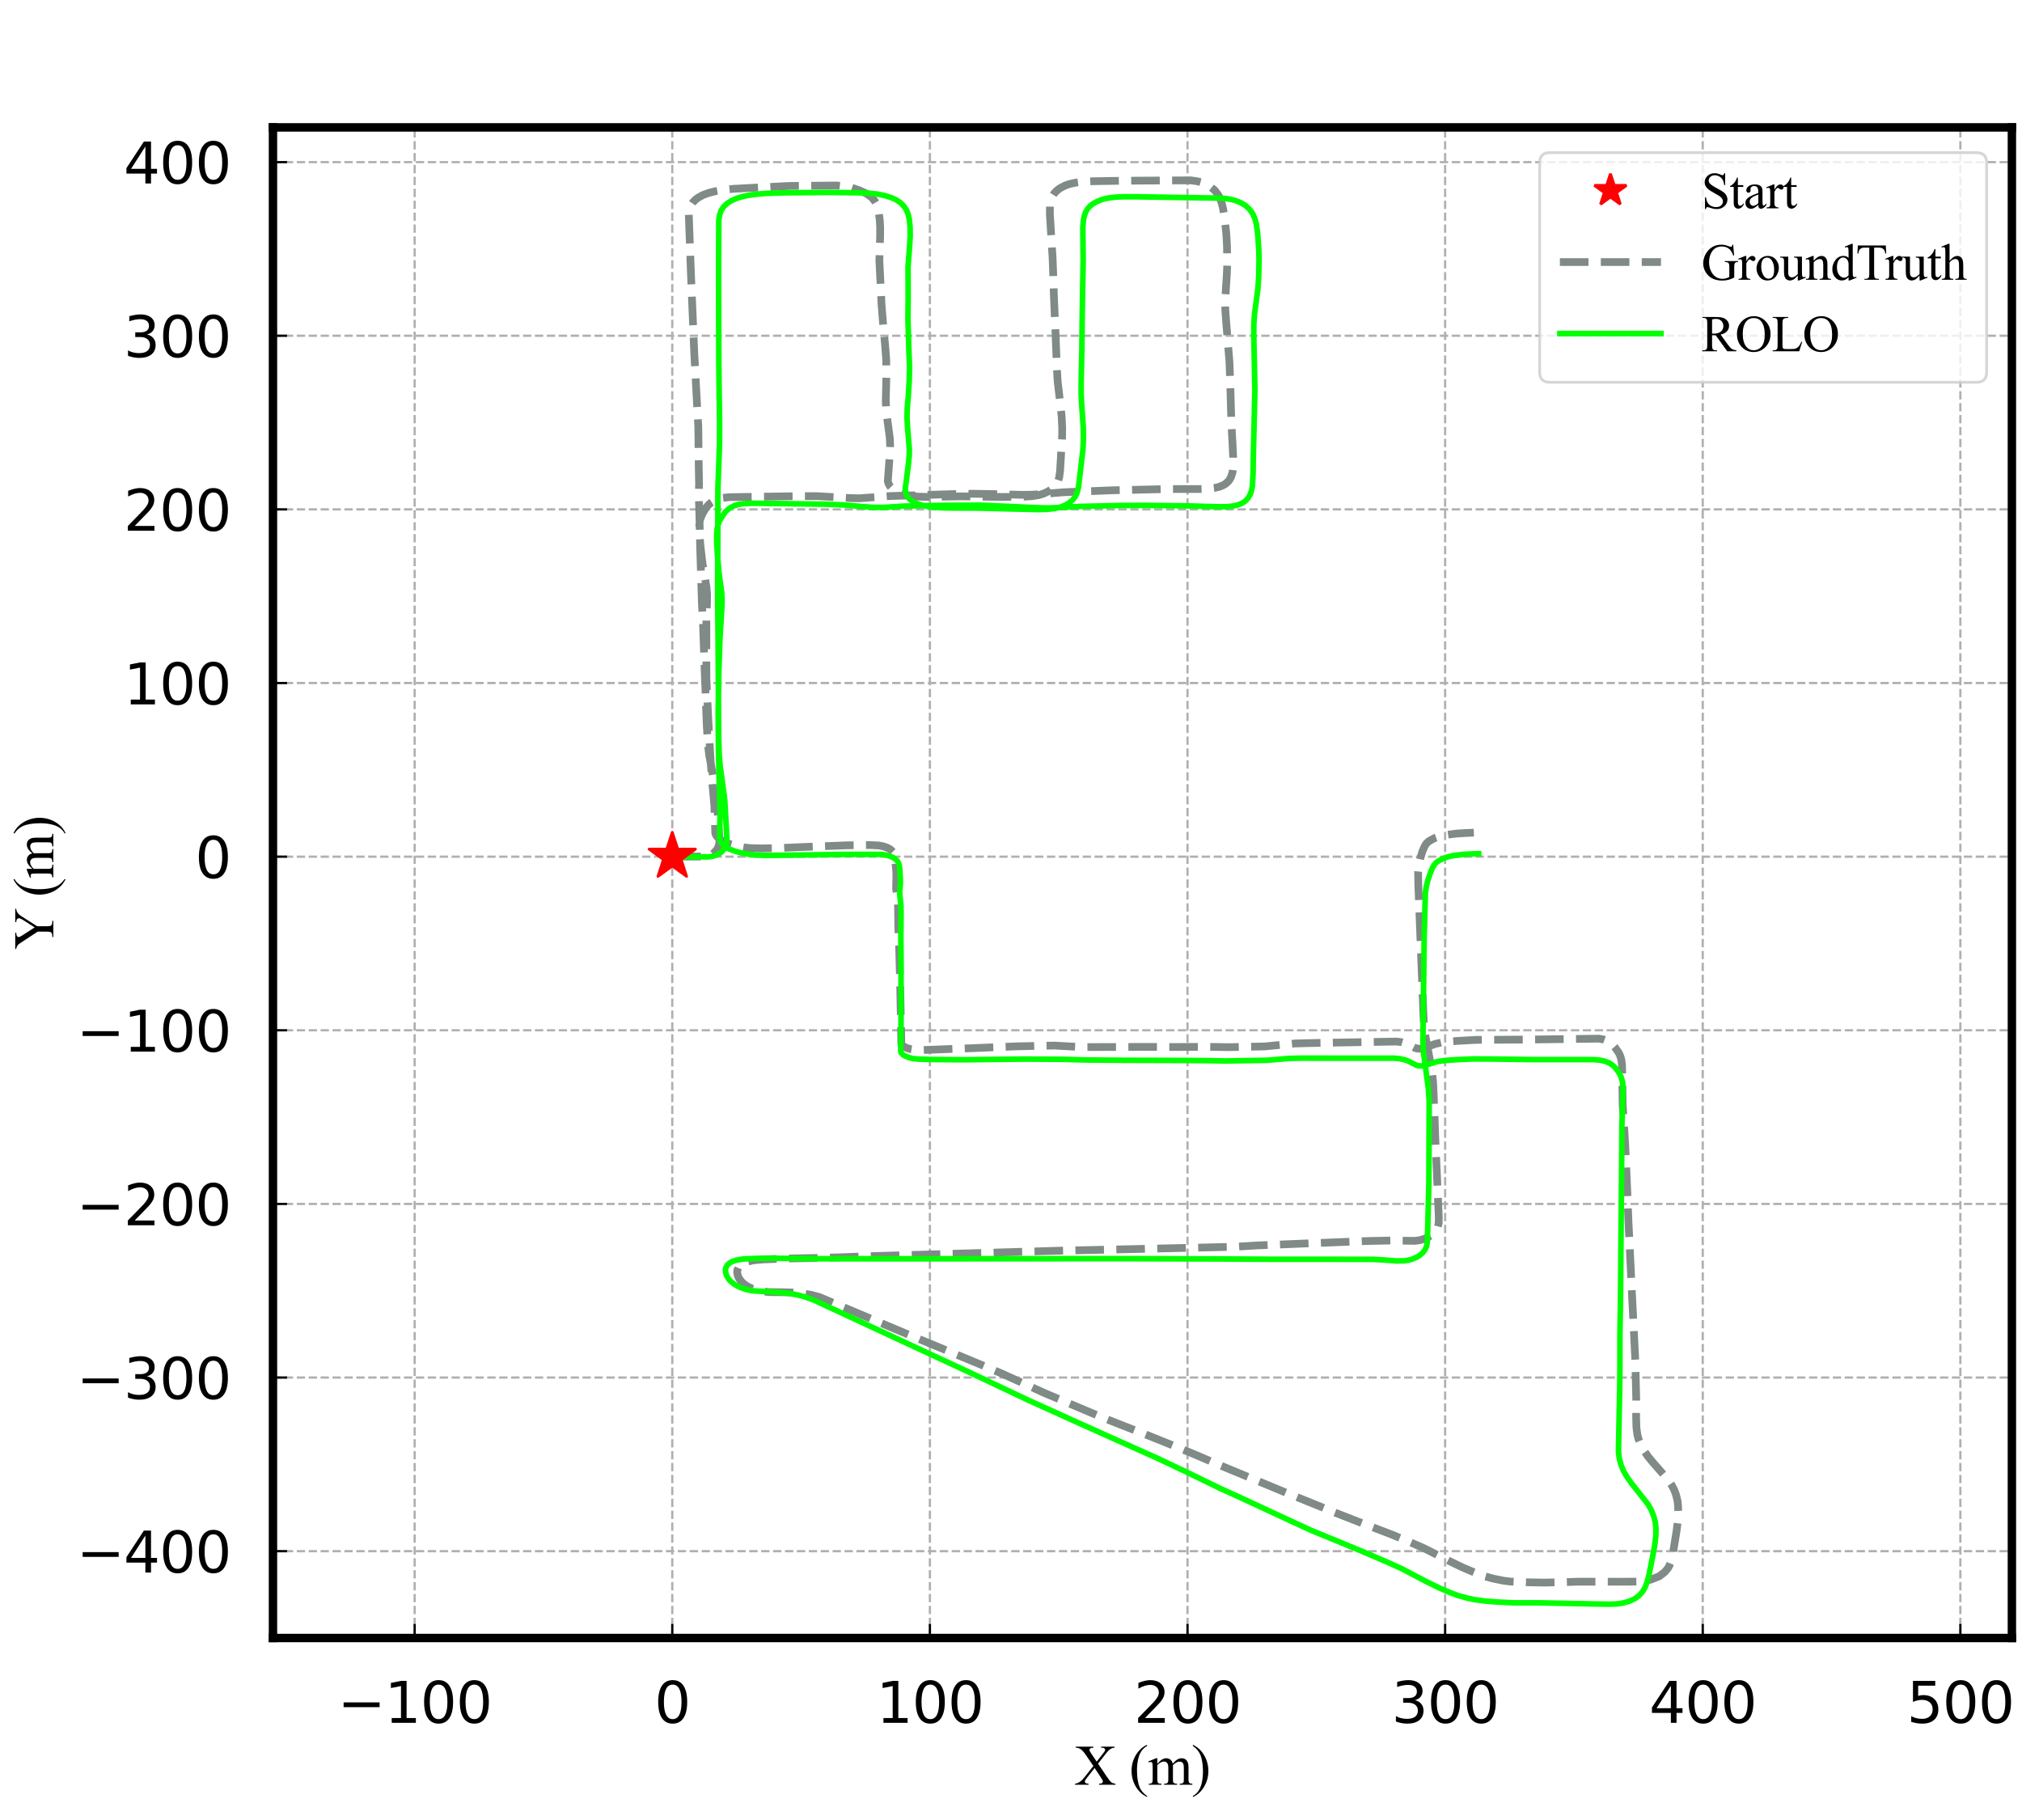 <?xml version="1.0" encoding="utf-8" standalone="no"?>
<!DOCTYPE svg PUBLIC "-//W3C//DTD SVG 1.1//EN"
  "http://www.w3.org/Graphics/SVG/1.1/DTD/svg11.dtd">
<svg xmlns:xlink="http://www.w3.org/1999/xlink" width="720pt" height="648pt" viewBox="0 0 720 648" xmlns="http://www.w3.org/2000/svg" version="1.1">
 <defs>
  <style type="text/css">*{stroke-linejoin: round; stroke-linecap: butt}</style>
 </defs>
 <g id="figure_1">
  <g id="patch_1">
   <path d="M 0 648 
L 720 648 
L 720 0 
L 0 0 
z
" style="fill: #ffffff"/>
  </g>
  <g id="axes_1">
   <g id="patch_2">
    <path d="M 97.2 583.2 
L 716.4 583.2 
L 716.4 45.36 
L 97.2 45.36 
z
" style="fill: #ffffff"/>
   </g>
   <g id="matplotlib.axis_1">
    <g id="xtick_1">
     <g id="line2d_1">
      <path d="M 147.653 583.2 
L 147.653 45.36 
" clip-path="url(#pa6f33938e0)" style="fill: none; stroke-dasharray: 2.96,1.28; stroke-dashoffset: 0; stroke: #b0b0b0; stroke-width: 0.8"/>
     </g>
     <g id="line2d_2">
      <defs>
       <path id="m5843adb8e7" d="M 0 0 
L 0 -5 
" style="stroke: #000000; stroke-width: 0.8"/>
      </defs>
      <g>
       <use xlink:href="#m5843adb8e7" x="147.653" y="583.2" style="stroke: #000000; stroke-width: 0.8"/>
      </g>
     </g>
     <g id="text_1">
      <!-- −100 -->
      <g transform="translate(120.186 613.397) scale(0.2 -0.2)">
       <defs>
        <path id="DejaVuSans-2212" d="M 678 2272 
L 4684 2272 
L 4684 1741 
L 678 1741 
L 678 2272 
z
" transform="scale(0.016)"/>
        <path id="DejaVuSans-31" d="M 794 531 
L 1825 531 
L 1825 4091 
L 703 3866 
L 703 4441 
L 1819 4666 
L 2450 4666 
L 2450 531 
L 3481 531 
L 3481 0 
L 794 0 
L 794 531 
z
" transform="scale(0.016)"/>
        <path id="DejaVuSans-30" d="M 2034 4250 
Q 1547 4250 1301 3770 
Q 1056 3291 1056 2328 
Q 1056 1369 1301 889 
Q 1547 409 2034 409 
Q 2525 409 2770 889 
Q 3016 1369 3016 2328 
Q 3016 3291 2770 3770 
Q 2525 4250 2034 4250 
z
M 2034 4750 
Q 2819 4750 3233 4129 
Q 3647 3509 3647 2328 
Q 3647 1150 3233 529 
Q 2819 -91 2034 -91 
Q 1250 -91 836 529 
Q 422 1150 422 2328 
Q 422 3509 836 4129 
Q 1250 4750 2034 4750 
z
" transform="scale(0.016)"/>
       </defs>
       <use xlink:href="#DejaVuSans-2212"/>
       <use xlink:href="#DejaVuSans-31" x="83.789"/>
       <use xlink:href="#DejaVuSans-30" x="147.412"/>
       <use xlink:href="#DejaVuSans-30" x="211.035"/>
      </g>
     </g>
    </g>
    <g id="xtick_2">
     <g id="line2d_3">
      <path d="M 239.387 583.2 
L 239.387 45.36 
" clip-path="url(#pa6f33938e0)" style="fill: none; stroke-dasharray: 2.96,1.28; stroke-dashoffset: 0; stroke: #b0b0b0; stroke-width: 0.8"/>
     </g>
     <g id="line2d_4">
      <g>
       <use xlink:href="#m5843adb8e7" x="239.387" y="583.2" style="stroke: #000000; stroke-width: 0.8"/>
      </g>
     </g>
     <g id="text_2">
      <!-- 0 -->
      <g transform="translate(233.024 613.397) scale(0.2 -0.2)">
       <use xlink:href="#DejaVuSans-30"/>
      </g>
     </g>
    </g>
    <g id="xtick_3">
     <g id="line2d_5">
      <path d="M 331.12 583.2 
L 331.12 45.36 
" clip-path="url(#pa6f33938e0)" style="fill: none; stroke-dasharray: 2.96,1.28; stroke-dashoffset: 0; stroke: #b0b0b0; stroke-width: 0.8"/>
     </g>
     <g id="line2d_6">
      <g>
       <use xlink:href="#m5843adb8e7" x="331.12" y="583.2" style="stroke: #000000; stroke-width: 0.8"/>
      </g>
     </g>
     <g id="text_3">
      <!-- 100 -->
      <g transform="translate(312.033 613.397) scale(0.2 -0.2)">
       <use xlink:href="#DejaVuSans-31"/>
       <use xlink:href="#DejaVuSans-30" x="63.623"/>
       <use xlink:href="#DejaVuSans-30" x="127.246"/>
      </g>
     </g>
    </g>
    <g id="xtick_4">
     <g id="line2d_7">
      <path d="M 422.853 583.2 
L 422.853 45.36 
" clip-path="url(#pa6f33938e0)" style="fill: none; stroke-dasharray: 2.96,1.28; stroke-dashoffset: 0; stroke: #b0b0b0; stroke-width: 0.8"/>
     </g>
     <g id="line2d_8">
      <g>
       <use xlink:href="#m5843adb8e7" x="422.853" y="583.2" style="stroke: #000000; stroke-width: 0.8"/>
      </g>
     </g>
     <g id="text_4">
      <!-- 200 -->
      <g transform="translate(403.766 613.397) scale(0.2 -0.2)">
       <defs>
        <path id="DejaVuSans-32" d="M 1228 531 
L 3431 531 
L 3431 0 
L 469 0 
L 469 531 
Q 828 903 1448 1529 
Q 2069 2156 2228 2338 
Q 2531 2678 2651 2914 
Q 2772 3150 2772 3378 
Q 2772 3750 2511 3984 
Q 2250 4219 1831 4219 
Q 1534 4219 1204 4116 
Q 875 4013 500 3803 
L 500 4441 
Q 881 4594 1212 4672 
Q 1544 4750 1819 4750 
Q 2544 4750 2975 4387 
Q 3406 4025 3406 3419 
Q 3406 3131 3298 2873 
Q 3191 2616 2906 2266 
Q 2828 2175 2409 1742 
Q 1991 1309 1228 531 
z
" transform="scale(0.016)"/>
       </defs>
       <use xlink:href="#DejaVuSans-32"/>
       <use xlink:href="#DejaVuSans-30" x="63.623"/>
       <use xlink:href="#DejaVuSans-30" x="127.246"/>
      </g>
     </g>
    </g>
    <g id="xtick_5">
     <g id="line2d_9">
      <path d="M 514.587 583.2 
L 514.587 45.36 
" clip-path="url(#pa6f33938e0)" style="fill: none; stroke-dasharray: 2.96,1.28; stroke-dashoffset: 0; stroke: #b0b0b0; stroke-width: 0.8"/>
     </g>
     <g id="line2d_10">
      <g>
       <use xlink:href="#m5843adb8e7" x="514.587" y="583.2" style="stroke: #000000; stroke-width: 0.8"/>
      </g>
     </g>
     <g id="text_5">
      <!-- 300 -->
      <g transform="translate(495.499 613.397) scale(0.2 -0.2)">
       <defs>
        <path id="DejaVuSans-33" d="M 2597 2516 
Q 3050 2419 3304 2112 
Q 3559 1806 3559 1356 
Q 3559 666 3084 287 
Q 2609 -91 1734 -91 
Q 1441 -91 1130 -33 
Q 819 25 488 141 
L 488 750 
Q 750 597 1062 519 
Q 1375 441 1716 441 
Q 2309 441 2620 675 
Q 2931 909 2931 1356 
Q 2931 1769 2642 2001 
Q 2353 2234 1838 2234 
L 1294 2234 
L 1294 2753 
L 1863 2753 
Q 2328 2753 2575 2939 
Q 2822 3125 2822 3475 
Q 2822 3834 2567 4026 
Q 2313 4219 1838 4219 
Q 1578 4219 1281 4162 
Q 984 4106 628 3988 
L 628 4550 
Q 988 4650 1302 4700 
Q 1616 4750 1894 4750 
Q 2613 4750 3031 4423 
Q 3450 4097 3450 3541 
Q 3450 3153 3228 2886 
Q 3006 2619 2597 2516 
z
" transform="scale(0.016)"/>
       </defs>
       <use xlink:href="#DejaVuSans-33"/>
       <use xlink:href="#DejaVuSans-30" x="63.623"/>
       <use xlink:href="#DejaVuSans-30" x="127.246"/>
      </g>
     </g>
    </g>
    <g id="xtick_6">
     <g id="line2d_11">
      <path d="M 606.32 583.2 
L 606.32 45.36 
" clip-path="url(#pa6f33938e0)" style="fill: none; stroke-dasharray: 2.96,1.28; stroke-dashoffset: 0; stroke: #b0b0b0; stroke-width: 0.8"/>
     </g>
     <g id="line2d_12">
      <g>
       <use xlink:href="#m5843adb8e7" x="606.32" y="583.2" style="stroke: #000000; stroke-width: 0.8"/>
      </g>
     </g>
     <g id="text_6">
      <!-- 400 -->
      <g transform="translate(587.232 613.397) scale(0.2 -0.2)">
       <defs>
        <path id="DejaVuSans-34" d="M 2419 4116 
L 825 1625 
L 2419 1625 
L 2419 4116 
z
M 2253 4666 
L 3047 4666 
L 3047 1625 
L 3713 1625 
L 3713 1100 
L 3047 1100 
L 3047 0 
L 2419 0 
L 2419 1100 
L 313 1100 
L 313 1709 
L 2253 4666 
z
" transform="scale(0.016)"/>
       </defs>
       <use xlink:href="#DejaVuSans-34"/>
       <use xlink:href="#DejaVuSans-30" x="63.623"/>
       <use xlink:href="#DejaVuSans-30" x="127.246"/>
      </g>
     </g>
    </g>
    <g id="xtick_7">
     <g id="line2d_13">
      <path d="M 698.053 583.2 
L 698.053 45.36 
" clip-path="url(#pa6f33938e0)" style="fill: none; stroke-dasharray: 2.96,1.28; stroke-dashoffset: 0; stroke: #b0b0b0; stroke-width: 0.8"/>
     </g>
     <g id="line2d_14">
      <g>
       <use xlink:href="#m5843adb8e7" x="698.053" y="583.2" style="stroke: #000000; stroke-width: 0.8"/>
      </g>
     </g>
     <g id="text_7">
      <!-- 500 -->
      <g transform="translate(678.966 613.397) scale(0.2 -0.2)">
       <defs>
        <path id="DejaVuSans-35" d="M 691 4666 
L 3169 4666 
L 3169 4134 
L 1269 4134 
L 1269 2991 
Q 1406 3038 1543 3061 
Q 1681 3084 1819 3084 
Q 2600 3084 3056 2656 
Q 3513 2228 3513 1497 
Q 3513 744 3044 326 
Q 2575 -91 1722 -91 
Q 1428 -91 1123 -41 
Q 819 9 494 109 
L 494 744 
Q 775 591 1075 516 
Q 1375 441 1709 441 
Q 2250 441 2565 725 
Q 2881 1009 2881 1497 
Q 2881 1984 2565 2268 
Q 2250 2553 1709 2553 
Q 1456 2553 1204 2497 
Q 953 2441 691 2322 
L 691 4666 
z
" transform="scale(0.016)"/>
       </defs>
       <use xlink:href="#DejaVuSans-35"/>
       <use xlink:href="#DejaVuSans-30" x="63.623"/>
       <use xlink:href="#DejaVuSans-30" x="127.246"/>
      </g>
     </g>
    </g>
    <g id="text_8">
     <!-- X (m) -->
     <g transform="translate(382.641 635.444) scale(0.2 -0.2)">
      <defs>
       <path id="TimesNewRomanPSMT-58" d="M 2613 2347 
L 3522 991 
Q 3900 428 4083 279 
Q 4266 131 4547 116 
L 4547 0 
L 2728 0 
L 2728 116 
Q 2909 119 2997 153 
Q 3063 181 3105 239 
Q 3147 297 3147 356 
Q 3147 428 3119 500 
Q 3097 553 2947 775 
L 2228 1863 
L 1341 725 
Q 1200 544 1172 483 
Q 1144 422 1144 356 
Q 1144 256 1228 190 
Q 1313 125 1550 116 
L 1550 0 
L 47 0 
L 47 116 
Q 206 131 322 181 
Q 516 263 691 400 
Q 866 538 1091 822 
L 2091 2084 
L 1256 3306 
Q 916 3803 678 3958 
Q 441 4113 131 4122 
L 131 4238 
L 2091 4238 
L 2091 4122 
Q 1841 4113 1748 4041 
Q 1656 3969 1656 3881 
Q 1656 3766 1806 3544 
L 2456 2572 
L 3209 3525 
Q 3341 3694 3370 3756 
Q 3400 3819 3400 3884 
Q 3400 3950 3363 4000 
Q 3316 4066 3244 4092 
Q 3172 4119 2947 4122 
L 2947 4238 
L 4450 4238 
L 4450 4122 
Q 4272 4113 4159 4066 
Q 3991 3994 3850 3872 
Q 3709 3750 3453 3422 
L 2613 2347 
z
" transform="scale(0.016)"/>
       <path id="TimesNewRomanPSMT-20" transform="scale(0.016)"/>
       <path id="TimesNewRomanPSMT-28" d="M 1988 -1253 
L 1988 -1369 
Q 1516 -1131 1200 -813 
Q 750 -359 506 256 
Q 263 872 263 1534 
Q 263 2503 741 3301 
Q 1219 4100 1988 4444 
L 1988 4313 
Q 1603 4100 1356 3731 
Q 1109 3363 987 2797 
Q 866 2231 866 1616 
Q 866 947 969 400 
Q 1050 -31 1165 -292 
Q 1281 -553 1476 -793 
Q 1672 -1034 1988 -1253 
z
" transform="scale(0.016)"/>
       <path id="TimesNewRomanPSMT-6d" d="M 1050 2338 
Q 1363 2650 1419 2697 
Q 1559 2816 1721 2881 
Q 1884 2947 2044 2947 
Q 2313 2947 2506 2790 
Q 2700 2634 2766 2338 
Q 3088 2713 3309 2830 
Q 3531 2947 3766 2947 
Q 3994 2947 4170 2830 
Q 4347 2713 4450 2447 
Q 4519 2266 4519 1878 
L 4519 647 
Q 4519 378 4559 278 
Q 4591 209 4675 161 
Q 4759 113 4950 113 
L 4950 0 
L 3538 0 
L 3538 113 
L 3597 113 
Q 3781 113 3884 184 
Q 3956 234 3988 344 
Q 4000 397 4000 647 
L 4000 1878 
Q 4000 2228 3916 2372 
Q 3794 2572 3525 2572 
Q 3359 2572 3192 2489 
Q 3025 2406 2788 2181 
L 2781 2147 
L 2788 2013 
L 2788 647 
Q 2788 353 2820 281 
Q 2853 209 2943 161 
Q 3034 113 3253 113 
L 3253 0 
L 1806 0 
L 1806 113 
Q 2044 113 2133 169 
Q 2222 225 2256 338 
Q 2272 391 2272 647 
L 2272 1878 
Q 2272 2228 2169 2381 
Q 2031 2581 1784 2581 
Q 1616 2581 1450 2491 
Q 1191 2353 1050 2181 
L 1050 647 
Q 1050 366 1089 281 
Q 1128 197 1204 155 
Q 1281 113 1516 113 
L 1516 0 
L 100 0 
L 100 113 
Q 297 113 375 155 
Q 453 197 493 289 
Q 534 381 534 647 
L 534 1741 
Q 534 2213 506 2350 
Q 484 2453 437 2492 
Q 391 2531 309 2531 
Q 222 2531 100 2484 
L 53 2597 
L 916 2947 
L 1050 2947 
L 1050 2338 
z
" transform="scale(0.016)"/>
       <path id="TimesNewRomanPSMT-29" d="M 144 4313 
L 144 4444 
Q 619 4209 934 3891 
Q 1381 3434 1625 2820 
Q 1869 2206 1869 1541 
Q 1869 572 1392 -226 
Q 916 -1025 144 -1369 
L 144 -1253 
Q 528 -1038 776 -670 
Q 1025 -303 1145 264 
Q 1266 831 1266 1447 
Q 1266 2113 1163 2663 
Q 1084 3094 967 3353 
Q 850 3613 656 3853 
Q 463 4094 144 4313 
z
" transform="scale(0.016)"/>
      </defs>
      <use xlink:href="#TimesNewRomanPSMT-58"/>
      <use xlink:href="#TimesNewRomanPSMT-20" x="72.217"/>
      <use xlink:href="#TimesNewRomanPSMT-28" x="97.217"/>
      <use xlink:href="#TimesNewRomanPSMT-6d" x="130.518"/>
      <use xlink:href="#TimesNewRomanPSMT-29" x="208.301"/>
     </g>
    </g>
   </g>
   <g id="matplotlib.axis_2">
    <g id="ytick_1">
     <g id="line2d_15">
      <path d="M 97.2 552.29 
L 716.4 552.29 
" clip-path="url(#pa6f33938e0)" style="fill: none; stroke-dasharray: 2.96,1.28; stroke-dashoffset: 0; stroke: #b0b0b0; stroke-width: 0.8"/>
     </g>
     <g id="line2d_16">
      <defs>
       <path id="mc5aa2067c1" d="M 0 0 
L 5 0 
" style="stroke: #000000; stroke-width: 0.8"/>
      </defs>
      <g>
       <use xlink:href="#mc5aa2067c1" x="97.2" y="552.29" style="stroke: #000000; stroke-width: 0.8"/>
      </g>
     </g>
     <g id="text_9">
      <!-- −400 -->
      <g transform="translate(27.266 559.888) scale(0.2 -0.2)">
       <use xlink:href="#DejaVuSans-2212"/>
       <use xlink:href="#DejaVuSans-34" x="83.789"/>
       <use xlink:href="#DejaVuSans-30" x="147.412"/>
       <use xlink:href="#DejaVuSans-30" x="211.035"/>
      </g>
     </g>
    </g>
    <g id="ytick_2">
     <g id="line2d_17">
      <path d="M 97.2 490.469 
L 716.4 490.469 
" clip-path="url(#pa6f33938e0)" style="fill: none; stroke-dasharray: 2.96,1.28; stroke-dashoffset: 0; stroke: #b0b0b0; stroke-width: 0.8"/>
     </g>
     <g id="line2d_18">
      <g>
       <use xlink:href="#mc5aa2067c1" x="97.2" y="490.469" style="stroke: #000000; stroke-width: 0.8"/>
      </g>
     </g>
     <g id="text_10">
      <!-- −300 -->
      <g transform="translate(27.266 498.067) scale(0.2 -0.2)">
       <use xlink:href="#DejaVuSans-2212"/>
       <use xlink:href="#DejaVuSans-33" x="83.789"/>
       <use xlink:href="#DejaVuSans-30" x="147.412"/>
       <use xlink:href="#DejaVuSans-30" x="211.035"/>
      </g>
     </g>
    </g>
    <g id="ytick_3">
     <g id="line2d_19">
      <path d="M 97.2 428.648 
L 716.4 428.648 
" clip-path="url(#pa6f33938e0)" style="fill: none; stroke-dasharray: 2.96,1.28; stroke-dashoffset: 0; stroke: #b0b0b0; stroke-width: 0.8"/>
     </g>
     <g id="line2d_20">
      <g>
       <use xlink:href="#mc5aa2067c1" x="97.2" y="428.648" style="stroke: #000000; stroke-width: 0.8"/>
      </g>
     </g>
     <g id="text_11">
      <!-- −200 -->
      <g transform="translate(27.266 436.247) scale(0.2 -0.2)">
       <use xlink:href="#DejaVuSans-2212"/>
       <use xlink:href="#DejaVuSans-32" x="83.789"/>
       <use xlink:href="#DejaVuSans-30" x="147.412"/>
       <use xlink:href="#DejaVuSans-30" x="211.035"/>
      </g>
     </g>
    </g>
    <g id="ytick_4">
     <g id="line2d_21">
      <path d="M 97.2 366.828 
L 716.4 366.828 
" clip-path="url(#pa6f33938e0)" style="fill: none; stroke-dasharray: 2.96,1.28; stroke-dashoffset: 0; stroke: #b0b0b0; stroke-width: 0.8"/>
     </g>
     <g id="line2d_22">
      <g>
       <use xlink:href="#mc5aa2067c1" x="97.2" y="366.828" style="stroke: #000000; stroke-width: 0.8"/>
      </g>
     </g>
     <g id="text_12">
      <!-- −100 -->
      <g transform="translate(27.266 374.426) scale(0.2 -0.2)">
       <use xlink:href="#DejaVuSans-2212"/>
       <use xlink:href="#DejaVuSans-31" x="83.789"/>
       <use xlink:href="#DejaVuSans-30" x="147.412"/>
       <use xlink:href="#DejaVuSans-30" x="211.035"/>
      </g>
     </g>
    </g>
    <g id="ytick_5">
     <g id="line2d_23">
      <path d="M 97.2 305.007 
L 716.4 305.007 
" clip-path="url(#pa6f33938e0)" style="fill: none; stroke-dasharray: 2.96,1.28; stroke-dashoffset: 0; stroke: #b0b0b0; stroke-width: 0.8"/>
     </g>
     <g id="line2d_24">
      <g>
       <use xlink:href="#mc5aa2067c1" x="97.2" y="305.007" style="stroke: #000000; stroke-width: 0.8"/>
      </g>
     </g>
     <g id="text_13">
      <!-- 0 -->
      <g transform="translate(69.475 312.605) scale(0.2 -0.2)">
       <use xlink:href="#DejaVuSans-30"/>
      </g>
     </g>
    </g>
    <g id="ytick_6">
     <g id="line2d_25">
      <path d="M 97.2 243.186 
L 716.4 243.186 
" clip-path="url(#pa6f33938e0)" style="fill: none; stroke-dasharray: 2.96,1.28; stroke-dashoffset: 0; stroke: #b0b0b0; stroke-width: 0.8"/>
     </g>
     <g id="line2d_26">
      <g>
       <use xlink:href="#mc5aa2067c1" x="97.2" y="243.186" style="stroke: #000000; stroke-width: 0.8"/>
      </g>
     </g>
     <g id="text_14">
      <!-- 100 -->
      <g transform="translate(44.025 250.785) scale(0.2 -0.2)">
       <use xlink:href="#DejaVuSans-31"/>
       <use xlink:href="#DejaVuSans-30" x="63.623"/>
       <use xlink:href="#DejaVuSans-30" x="127.246"/>
      </g>
     </g>
    </g>
    <g id="ytick_7">
     <g id="line2d_27">
      <path d="M 97.2 181.366 
L 716.4 181.366 
" clip-path="url(#pa6f33938e0)" style="fill: none; stroke-dasharray: 2.96,1.28; stroke-dashoffset: 0; stroke: #b0b0b0; stroke-width: 0.8"/>
     </g>
     <g id="line2d_28">
      <g>
       <use xlink:href="#mc5aa2067c1" x="97.2" y="181.366" style="stroke: #000000; stroke-width: 0.8"/>
      </g>
     </g>
     <g id="text_15">
      <!-- 200 -->
      <g transform="translate(44.025 188.964) scale(0.2 -0.2)">
       <use xlink:href="#DejaVuSans-32"/>
       <use xlink:href="#DejaVuSans-30" x="63.623"/>
       <use xlink:href="#DejaVuSans-30" x="127.246"/>
      </g>
     </g>
    </g>
    <g id="ytick_8">
     <g id="line2d_29">
      <path d="M 97.2 119.545 
L 716.4 119.545 
" clip-path="url(#pa6f33938e0)" style="fill: none; stroke-dasharray: 2.96,1.28; stroke-dashoffset: 0; stroke: #b0b0b0; stroke-width: 0.8"/>
     </g>
     <g id="line2d_30">
      <g>
       <use xlink:href="#mc5aa2067c1" x="97.2" y="119.545" style="stroke: #000000; stroke-width: 0.8"/>
      </g>
     </g>
     <g id="text_16">
      <!-- 300 -->
      <g transform="translate(44.025 127.143) scale(0.2 -0.2)">
       <use xlink:href="#DejaVuSans-33"/>
       <use xlink:href="#DejaVuSans-30" x="63.623"/>
       <use xlink:href="#DejaVuSans-30" x="127.246"/>
      </g>
     </g>
    </g>
    <g id="ytick_9">
     <g id="line2d_31">
      <path d="M 97.2 57.724 
L 716.4 57.724 
" clip-path="url(#pa6f33938e0)" style="fill: none; stroke-dasharray: 2.96,1.28; stroke-dashoffset: 0; stroke: #b0b0b0; stroke-width: 0.8"/>
     </g>
     <g id="line2d_32">
      <g>
       <use xlink:href="#mc5aa2067c1" x="97.2" y="57.724" style="stroke: #000000; stroke-width: 0.8"/>
      </g>
     </g>
     <g id="text_17">
      <!-- 400 -->
      <g transform="translate(44.025 65.323) scale(0.2 -0.2)">
       <use xlink:href="#DejaVuSans-34"/>
       <use xlink:href="#DejaVuSans-30" x="63.623"/>
       <use xlink:href="#DejaVuSans-30" x="127.246"/>
      </g>
     </g>
    </g>
    <g id="text_18">
     <!-- Y (m) -->
     <g transform="translate(18.988 338.064) rotate(-90) scale(0.2 -0.2)">
      <defs>
       <path id="TimesNewRomanPSMT-59" d="M 3050 4238 
L 4528 4238 
L 4528 4122 
L 4447 4122 
Q 4366 4122 4209 4050 
Q 4053 3978 3925 3843 
Q 3797 3709 3609 3406 
L 2588 1797 
L 2588 734 
Q 2588 344 2675 247 
Q 2794 116 3050 116 
L 3188 116 
L 3188 0 
L 1388 0 
L 1388 116 
L 1538 116 
Q 1806 116 1919 278 
Q 1988 378 1988 734 
L 1988 1738 
L 825 3513 
Q 619 3825 545 3903 
Q 472 3981 241 4091 
Q 178 4122 59 4122 
L 59 4238 
L 1872 4238 
L 1872 4122 
L 1778 4122 
Q 1631 4122 1507 4053 
Q 1384 3984 1384 3847 
Q 1384 3734 1575 3441 
L 2459 2075 
L 3291 3381 
Q 3478 3675 3478 3819 
Q 3478 3906 3433 3975 
Q 3388 4044 3303 4083 
Q 3219 4122 3050 4122 
L 3050 4238 
z
" transform="scale(0.016)"/>
      </defs>
      <use xlink:href="#TimesNewRomanPSMT-59"/>
      <use xlink:href="#TimesNewRomanPSMT-20" x="68.467"/>
      <use xlink:href="#TimesNewRomanPSMT-28" x="93.467"/>
      <use xlink:href="#TimesNewRomanPSMT-6d" x="126.768"/>
      <use xlink:href="#TimesNewRomanPSMT-29" x="204.551"/>
     </g>
    </g>
   </g>
   <g id="line2d_33">
    <defs>
     <path id="m5e36e0c187" d="M 0 -3 
L -0.674 -0.927 
L -2.853 -0.927 
L -1.09 0.354 
L -1.763 2.427 
L -0 1.146 
L 1.763 2.427 
L 1.09 0.354 
L 2.853 -0.927 
L 0.674 -0.927 
z
" style="stroke: #ff0000; stroke-linejoin: bevel"/>
    </defs>
    <g clip-path="url(#pa6f33938e0)">
     <use xlink:href="#m5e36e0c187" x="239.387" y="305.007" style="fill: #ff0000; stroke: #ff0000; stroke-linejoin: bevel"/>
    </g>
   </g>
   <g id="line2d_34">
    <path d="M 239.387 305.007 
L 251.92 304.943 
L 253.072 304.51 
L 253.915 304 
L 255.25 302.549 
L 255.715 301.686 
L 255.944 301.023 
L 256.161 299.905 
L 256.2 298.653 
L 255.28 286.057 
L 254.808 281.949 
L 253.709 275.118 
L 252.532 268.902 
L 252.121 265.378 
L 251.647 257.998 
L 251.197 245.492 
L 250.965 239.731 
L 250.34 222.267 
L 249.958 215.252 
L 249.336 195.606 
L 249.015 182.345 
L 248.819 176.565 
L 248.924 172.153 
L 248.825 167.013 
L 248.763 162.221 
L 248.656 151.956 
L 248.302 145.797 
L 247.189 125.116 
L 246.03 97.376 
L 245.243 75.787 
L 245.595 74.106 
L 246.074 73.006 
L 246.748 72.008 
L 247.627 71.118 
L 248.648 70.344 
L 250.346 69.42 
L 252.342 68.691 
L 254.662 68.097 
L 257.311 67.649 
L 261.039 67.242 
L 266.96 66.921 
L 281.139 66.202 
L 297.988 66.041 
L 300.789 66.308 
L 303.32 66.843 
L 306.098 67.811 
L 308.477 68.903 
L 310.356 70.228 
L 311.418 71.49 
L 312.035 72.576 
L 312.498 73.743 
L 312.883 75.451 
L 313.252 78.239 
L 313.408 80.742 
L 313.405 83.939 
L 313.126 92.772 
L 313.374 97.659 
L 313.726 104.619 
L 313.898 108.32 
L 314.514 116.114 
L 315.181 122.954 
L 315.567 128.041 
L 315.624 133.887 
L 315.499 138.909 
L 315.411 142.698 
L 315.556 145.952 
L 315.95 149.247 
L 316.839 155.957 
L 316.964 158.704 
L 316.859 161.396 
L 316.134 171.35 
L 316.459 172.353 
L 316.858 173.054 
L 317.823 174.059 
L 318.506 174.6 
L 319.721 175.266 
L 321.75 175.996 
L 324.389 176.559 
L 326.88 176.826 
L 330.468 176.927 
L 335.312 176.841 
L 342.301 176.725 
L 350.135 176.847 
L 356.885 176.944 
L 364.144 176.861 
L 367.428 176.67 
L 369.791 176.297 
L 371.5 175.782 
L 373.056 175.076 
L 374.122 174.414 
L 375.375 173.337 
L 376.163 172.364 
L 376.759 171.242 
L 377.155 170.013 
L 377.468 167.769 
L 378.201 155.578 
L 378.232 152.267 
L 378.037 148.259 
L 377.616 144.295 
L 376.614 135.868 
L 376.346 131.274 
L 375.821 117.654 
L 375.298 106.022 
L 374.997 96.637 
L 374.818 91.938 
L 373.841 76.324 
L 373.863 73.53 
L 374.085 71.939 
L 374.468 70.565 
L 374.86 69.668 
L 375.373 68.862 
L 376.306 67.886 
L 377.4 67.037 
L 379.28 66.056 
L 380.733 65.541 
L 382.983 65.041 
L 385.601 64.716 
L 389.251 64.523 
L 400.439 64.342 
L 423.995 64.21 
L 426.362 64.546 
L 428.029 64.996 
L 430.462 66.103 
L 432.43 67.65 
L 433.617 69.159 
L 434.331 70.418 
L 435.015 72.268 
L 435.52 74.294 
L 436.049 77.631 
L 436.65 83.076 
L 436.91 87.543 
L 437.009 93.948 
L 436.85 97.77 
L 436.241 107.182 
L 436.307 110.324 
L 436.633 114.742 
L 437.793 128.951 
L 438.023 135.07 
L 438.476 150.688 
L 438.837 157.173 
L 439.104 162.645 
L 439.095 166.555 
L 438.905 168.063 
L 438.429 169.61 
L 437.933 170.624 
L 437.422 171.335 
L 436.414 172.242 
L 435.756 172.663 
L 434.313 173.281 
L 432.424 173.744 
L 430.042 174.035 
L 427.183 174.116 
L 416.025 174.119 
L 395.698 174.574 
L 378.661 175.273 
L 373.545 175.694 
L 367.511 176.139 
L 363.916 176.179 
L 353.859 175.921 
L 346.495 175.796 
L 340.118 175.903 
L 317.036 176.611 
L 305.927 177.416 
L 302.469 177.326 
L 290.858 176.646 
L 283.115 176.676 
L 259.599 177.014 
L 257.481 177.266 
L 255.763 177.681 
L 254.327 178.263 
L 253.045 179.079 
L 252.174 179.854 
L 251.179 181.095 
L 250.255 182.724 
L 249.553 184.239 
L 249.191 185.414 
L 249.018 186.877 
L 249.058 189.724 
L 249.381 194.08 
L 250.136 200.537 
L 250.839 204.607 
L 251.556 209.006 
L 251.786 211.597 
L 251.76 214.231 
L 251.531 220.319 
L 251.53 241.42 
L 252.175 255.523 
L 253.07 271.456 
L 253.612 278.422 
L 254.065 283.445 
L 254.373 286.821 
L 254.699 296.713 
L 254.998 297.417 
L 255.601 298.177 
L 256.513 298.962 
L 257.945 299.752 
L 259.918 300.554 
L 261.981 301.168 
L 265.199 301.766 
L 267.504 301.981 
L 270.877 302.069 
L 276.538 301.97 
L 288.325 301.482 
L 301.502 300.972 
L 309.734 300.876 
L 312.975 301.027 
L 314.604 301.355 
L 316.185 301.939 
L 317.101 302.485 
L 317.989 303.379 
L 318.3 303.933 
L 318.655 305.318 
L 319.157 310.392 
L 319.163 312.596 
L 319.083 316.309 
L 319.738 321.02 
L 319.804 324.987 
L 319.88 330.687 
L 320.178 337.459 
L 320.52 350.085 
L 320.745 361.355 
L 320.913 369.559 
L 320.933 371.626 
L 321.178 372.087 
L 321.817 372.627 
L 322.926 373.151 
L 324.47 373.595 
L 325.9 373.805 
L 327.675 373.86 
L 330.466 373.799 
L 336.003 373.576 
L 346.935 373.167 
L 361.765 372.55 
L 375.32 372.264 
L 385.465 372.815 
L 389.858 372.793 
L 407.295 372.737 
L 417.744 372.781 
L 429.732 372.714 
L 437.428 372.838 
L 450.325 372.576 
L 461.244 371.512 
L 469.657 371.314 
L 497.261 370.84 
L 499.089 371.056 
L 500.517 371.459 
L 501.697 372.015 
L 503.95 373.15 
L 504.88 373.372 
L 505.906 373.368 
L 508.303 372.698 
L 511.118 371.661 
L 513.245 371.195 
L 515.386 370.901 
L 519.266 370.59 
L 525.525 370.235 
L 533.677 370.192 
L 545.158 370.114 
L 569.409 369.805 
L 570.948 370.107 
L 572.279 370.595 
L 573.152 371.106 
L 574.199 371.901 
L 575.005 372.81 
L 576.445 374.895 
L 576.953 376.008 
L 577.321 377.248 
L 577.574 379.084 
L 577.646 381.628 
L 577.795 393.298 
L 578.303 400.93 
L 578.699 407.339 
L 579.455 424.229 
L 579.875 435.09 
L 581.177 461.964 
L 582.055 479.258 
L 582.312 484.695 
L 582.632 498.05 
L 582.593 504.509 
L 582.701 508.249 
L 583.019 510.687 
L 583.465 512.458 
L 584.407 514.751 
L 585.334 516.422 
L 586.834 518.578 
L 588.564 520.679 
L 593.927 526.807 
L 595.32 528.881 
L 596.156 530.487 
L 596.791 532.133 
L 597.334 534.362 
L 597.523 536.099 
L 597.614 538.457 
L 597.507 540.869 
L 597.065 544.642 
L 595.627 553.617 
L 595.067 555.911 
L 594.449 557.392 
L 593.971 558.294 
L 592.742 559.753 
L 590.832 561.219 
L 587.89 562.395 
L 586.795 562.663 
L 585.095 562.958 
L 582.721 563.121 
L 577.276 563.17 
L 562.17 563.153 
L 555.044 563.361 
L 549.912 563.475 
L 544.067 563.366 
L 537.832 563.098 
L 535.498 562.82 
L 531.693 562.051 
L 528.792 561.255 
L 525.328 559.996 
L 520.754 558.059 
L 516.451 555.984 
L 507.129 551.277 
L 501.369 548.759 
L 495.571 546.363 
L 486.194 542.787 
L 475.054 538.431 
L 471.309 536.875 
L 458.816 531.82 
L 434.452 521.724 
L 426.056 518.114 
L 418.353 514.93 
L 409.74 511.45 
L 399.497 507.431 
L 392.333 504.605 
L 371.425 495.762 
L 364.482 492.565 
L 356.343 488.885 
L 349.455 485.956 
L 323.046 475 
L 291.714 461.783 
L 288.694 460.991 
L 285.601 460.459 
L 282.516 460.196 
L 278.09 460.081 
L 274.083 460.065 
L 271.563 459.789 
L 269.799 459.441 
L 267.646 458.744 
L 266.261 458.072 
L 265.06 457.287 
L 264.036 456.348 
L 263.28 455.36 
L 262.79 454.377 
L 262.493 453.207 
L 262.537 452.251 
L 262.957 451.179 
L 263.997 450.119 
L 265.32 449.46 
L 267.896 448.799 
L 269.229 448.626 
L 271.705 448.412 
L 279.774 448.102 
L 290.514 447.882 
L 298.45 447.678 
L 309.36 447.267 
L 377.338 445.299 
L 406.681 444.659 
L 430.53 444.123 
L 439.87 443.895 
L 447.532 443.431 
L 486.655 441.862 
L 495.732 441.674 
L 503.814 441.805 
L 505.406 441.588 
L 507.083 441.13 
L 508.36 440.561 
L 509.405 439.949 
L 511.057 438.453 
L 511.435 437.904 
L 511.817 437.33 
L 512.293 435.546 
L 512.327 433.398 
L 511.81 421.39 
L 511.062 404.859 
L 510.775 396.062 
L 510.304 385.296 
L 509.828 381.088 
L 509.088 376.991 
L 507.351 367.771 
L 507.014 364.455 
L 506.767 359.006 
L 505.022 314.617 
L 504.973 310.443 
L 505.203 308.149 
L 505.807 305.386 
L 506.472 303.207 
L 507.234 301.394 
L 507.909 300.329 
L 508.728 299.564 
L 509.602 299.047 
L 510.879 298.376 
L 512.629 297.769 
L 514.981 297.254 
L 518.442 296.799 
L 521.814 296.588 
L 524.814 296.47 
L 524.814 296.47 
" clip-path="url(#pa6f33938e0)" style="fill: none; stroke-dasharray: 10.175,4.4; stroke-dashoffset: 0; stroke: #808a87; stroke-width: 2.75"/>
   </g>
   <g id="line2d_35">
    <path d="M 239.387 305.007 
L 239.387 305.007 
L 250.362 305.07 
L 252.004 305.102 
L 253.462 304.943 
L 255.011 304.484 
L 256.06 303.944 
L 257.09 303.165 
L 257.959 302.156 
L 258.569 300.874 
L 258.756 300.162 
L 258.836 298.552 
L 258.088 284.983 
L 257.391 279.687 
L 256.457 272.864 
L 256.102 268.662 
L 255.925 262.955 
L 255.848 254.219 
L 255.696 227.771 
L 255.536 212.345 
L 255.626 180.487 
L 255.619 174.443 
L 255.851 167.955 
L 256.221 158.087 
L 256.238 150.467 
L 256.058 138.106 
L 255.949 127.475 
L 255.875 96.786 
L 255.949 78.419 
L 256.216 76.568 
L 256.771 74.997 
L 257.657 73.634 
L 258.898 72.451 
L 260.46 71.444 
L 262.33 70.619 
L 264.544 69.949 
L 267.074 69.45 
L 269.921 69.084 
L 273.051 68.845 
L 280.007 68.635 
L 294.837 68.524 
L 305.065 68.621 
L 309.595 68.806 
L 312.364 69.1 
L 314.87 69.592 
L 317.106 70.267 
L 319.051 71.109 
L 320.652 72.19 
L 321.874 73.422 
L 322.789 74.836 
L 323.416 76.39 
L 323.793 78.093 
L 324.06 80.881 
L 324.106 83.94 
L 323.93 87.191 
L 323.34 95.008 
L 323.36 100.493 
L 323.379 105.927 
L 323.301 113.487 
L 323.653 125.088 
L 323.895 130.734 
L 323.768 135.448 
L 323.427 141.122 
L 323.045 145.486 
L 322.972 148.755 
L 323.156 152.064 
L 323.795 159.898 
L 323.774 162.091 
L 323.464 165.335 
L 322.328 174.204 
L 322.441 175.251 
L 322.799 176.249 
L 323.365 177.118 
L 324.156 177.911 
L 325.15 178.642 
L 326.571 179.315 
L 328.355 179.892 
L 330.569 180.388 
L 333.124 180.683 
L 337.568 180.857 
L 347.916 180.905 
L 369.461 181.436 
L 372.887 181.353 
L 375.777 181.021 
L 377.52 180.575 
L 379.132 179.942 
L 380.599 179.112 
L 381.928 178.036 
L 382.938 176.705 
L 383.638 175.11 
L 384.044 173.354 
L 384.513 169.427 
L 385.614 160.102 
L 385.795 156.118 
L 385.733 152.122 
L 385.287 145.845 
L 384.979 140.542 
L 384.972 136.447 
L 385.22 125.004 
L 385.373 111.12 
L 385.693 92.843 
L 385.571 81.089 
L 385.779 78.377 
L 386.102 76.855 
L 386.57 75.547 
L 387.199 74.431 
L 388.075 73.438 
L 389.172 72.566 
L 390.542 71.8 
L 392.327 71.041 
L 394.51 70.52 
L 397.058 70.197 
L 399.909 70.059 
L 404.669 70.067 
L 434.947 70.546 
L 437.401 70.806 
L 439.717 71.334 
L 441.778 72.147 
L 443.521 73.196 
L 444.975 74.547 
L 446.066 76.094 
L 446.842 77.845 
L 447.349 79.791 
L 447.822 83.023 
L 448.239 88.976 
L 448.321 92.771 
L 448.174 99.158 
L 447.898 102.964 
L 447.221 108.004 
L 446.723 111.757 
L 446.464 115.521 
L 446.447 119.303 
L 446.848 138.797 
L 446.26 163.893 
L 446.207 168.402 
L 445.967 172.978 
L 445.636 174.749 
L 445.06 176.234 
L 444.36 177.406 
L 443.437 178.385 
L 442.639 178.965 
L 441.574 179.476 
L 440.231 179.912 
L 438.583 180.231 
L 436.656 180.423 
L 433.138 180.42 
L 422.656 180.108 
L 407.23 179.942 
L 399.303 179.974 
L 384.457 180.316 
L 379.619 180.595 
L 373.372 180.858 
L 368.9 180.748 
L 349.413 179.867 
L 336.394 179.906 
L 321.74 180.198 
L 315.001 180.644 
L 310.997 180.655 
L 306.749 180.345 
L 300.607 179.789 
L 293.888 179.522 
L 267.828 179.17 
L 264.564 179.351 
L 263.068 179.566 
L 261.367 180.097 
L 260.048 180.769 
L 259.138 181.439 
L 258.25 182.318 
L 257.012 184.098 
L 256.189 185.553 
L 255.602 187.093 
L 255.315 188.564 
L 255.185 190.752 
L 255.206 192.968 
L 255.443 197.247 
L 255.977 203.536 
L 256.972 210.933 
L 257.118 213.538 
L 257.055 216.167 
L 256.371 227.179 
L 255.96 239.251 
L 255.724 253.375 
L 255.83 267.135 
L 256.168 281.517 
L 256.4 290.743 
L 256.292 294.224 
L 256.199 298.294 
L 256.418 299.418 
L 257.016 300.392 
L 257.662 301.068 
L 258.593 301.718 
L 259.926 302.389 
L 261.66 303.042 
L 263.842 303.629 
L 266.529 304.129 
L 269.617 304.462 
L 273.099 304.562 
L 280.837 304.471 
L 300.111 304.212 
L 313.266 304.198 
L 315.125 304.378 
L 316.585 304.725 
L 317.755 305.189 
L 318.618 305.7 
L 319.659 306.697 
L 320.052 307.52 
L 320.286 308.413 
L 320.422 309.852 
L 320.637 314.008 
L 320.506 316.033 
L 320.35 317.815 
L 320.439 319.17 
L 320.793 322.263 
L 320.856 325.723 
L 320.774 333.682 
L 320.846 340.499 
L 320.849 360.616 
L 320.834 365.588 
L 320.808 369.467 
L 320.714 374.048 
L 320.891 374.837 
L 321.523 375.517 
L 322.041 375.873 
L 323.554 376.526 
L 325.115 376.919 
L 327.152 377.1 
L 332.044 377.243 
L 343.63 377.322 
L 364.863 377.085 
L 378.169 377.164 
L 386.535 377.397 
L 400.203 377.506 
L 423.436 377.574 
L 429.973 377.635 
L 436.337 377.748 
L 451.165 377.508 
L 458.861 376.854 
L 463.218 376.749 
L 496.532 376.765 
L 498.517 376.964 
L 500.504 377.424 
L 501.758 377.949 
L 504.493 379.33 
L 505.229 379.506 
L 506.642 379.504 
L 508.106 379.134 
L 511.561 378.026 
L 514.746 377.55 
L 519.074 377.266 
L 524.584 377.036 
L 530.968 377.059 
L 545.052 377.257 
L 557.184 377.266 
L 567.313 377.255 
L 569.598 377.447 
L 571.474 377.835 
L 573.067 378.48 
L 574.365 379.372 
L 575.209 380.234 
L 576.469 381.916 
L 577.21 383.341 
L 577.689 384.973 
L 577.913 386.836 
L 577.839 391.044 
L 577.513 401.088 
L 577.449 413.731 
L 577.345 424.014 
L 577.034 462.641 
L 576.824 475.301 
L 576.827 486.331 
L 576.745 494.499 
L 576.299 516.721 
L 576.579 519.145 
L 577.189 521.514 
L 578.138 523.789 
L 579.427 525.995 
L 580.959 528.139 
L 586.758 535.494 
L 587.988 537.627 
L 588.871 539.848 
L 589.439 542.085 
L 589.669 544.393 
L 589.621 546.748 
L 589.183 550.394 
L 588.49 554.163 
L 587.207 560.563 
L 586.589 562.98 
L 585.847 565.091 
L 584.803 566.827 
L 583.544 568.193 
L 581.951 569.305 
L 580.053 570.146 
L 577.917 570.74 
L 575.593 571.079 
L 573.106 571.168 
L 567.002 571.065 
L 548.172 570.68 
L 539.144 570.686 
L 533.086 570.392 
L 528.374 569.996 
L 525.283 569.58 
L 522.259 568.945 
L 519.344 568.128 
L 516.557 567.106 
L 512.617 565.42 
L 507.666 563.005 
L 499.129 558.513 
L 494.045 556.217 
L 485.134 552.385 
L 466.811 544.844 
L 455.822 539.77 
L 440.591 532.705 
L 434.626 530.015 
L 423.762 524.714 
L 412.224 519.237 
L 393.797 510.999 
L 381.502 505.474 
L 366.289 498.581 
L 358.706 495 
L 345.706 488.847 
L 289.785 462.89 
L 286.89 461.827 
L 283.859 461.02 
L 280.779 460.473 
L 277.725 460.161 
L 268.042 459.59 
L 265.645 459.108 
L 263.507 458.378 
L 261.692 457.398 
L 260.202 456.236 
L 259.601 455.594 
L 258.773 454.24 
L 258.388 453.033 
L 258.333 452.015 
L 258.552 451.147 
L 259.045 450.344 
L 259.776 449.693 
L 260.744 449.162 
L 262.033 448.717 
L 264.405 448.282 
L 268.419 448.07 
L 276.064 448.004 
L 290.356 448.163 
L 295.699 448.18 
L 306.71 448.176 
L 327.065 448.184 
L 400.521 448.143 
L 433.052 448.236 
L 453.837 448.363 
L 472.436 448.354 
L 488.888 448.391 
L 493.02 448.618 
L 497.287 448.953 
L 500.031 448.914 
L 501.821 448.616 
L 502.89 448.306 
L 504.525 447.593 
L 505.62 446.91 
L 506.59 446.048 
L 507.436 444.955 
L 507.998 443.611 
L 508.259 441.992 
L 508.365 438.082 
L 508.795 421.53 
L 508.859 404.952 
L 508.904 391.928 
L 508.628 387.729 
L 507.898 382.287 
L 506.845 374.343 
L 506.679 370.307 
L 506.923 350.623 
L 507.131 333.459 
L 507.549 318.005 
L 507.867 315.661 
L 508.393 313.552 
L 509.454 310.397 
L 510.156 308.847 
L 510.673 307.969 
L 511.252 307.269 
L 512.069 306.606 
L 514.334 305.476 
L 515.822 305.005 
L 517.67 304.609 
L 521.045 304.181 
L 525.051 303.992 
L 526.523 303.963 
L 526.523 303.963 
" clip-path="url(#pa6f33938e0)" style="fill: none; stroke: #00ff00; stroke-width: 2; stroke-linecap: square"/>
   </g>
   <g id="patch_3">
    <path d="M 97.2 583.2 
L 97.2 45.36 
" style="fill: none; stroke: #000000; stroke-width: 3; stroke-linejoin: miter; stroke-linecap: square"/>
   </g>
   <g id="patch_4">
    <path d="M 716.4 583.2 
L 716.4 45.36 
" style="fill: none; stroke: #000000; stroke-width: 3; stroke-linejoin: miter; stroke-linecap: square"/>
   </g>
   <g id="patch_5">
    <path d="M 97.2 583.2 
L 716.4 583.2 
" style="fill: none; stroke: #000000; stroke-width: 3; stroke-linejoin: miter; stroke-linecap: square"/>
   </g>
   <g id="patch_6">
    <path d="M 97.2 45.36 
L 716.4 45.36 
" style="fill: none; stroke: #000000; stroke-width: 3; stroke-linejoin: miter; stroke-linecap: square"/>
   </g>
   <g id="PathCollection_1">
    <defs>
     <path id="me6a2b4ec18" d="M 0 -8.66 
L -1.944 -2.676 
L -8.236 -2.676 
L -3.146 1.022 
L -5.09 7.006 
L -0 3.308 
L 5.09 7.006 
L 3.146 1.022 
L 8.236 -2.676 
L 1.944 -2.676 
z
" style="stroke: #ff0000"/>
    </defs>
    <g clip-path="url(#pa6f33938e0)">
     <use xlink:href="#me6a2b4ec18" x="239.387" y="305.007" style="fill: #ff0000; stroke: #ff0000"/>
    </g>
   </g>
   <g id="legend_1">
    <g id="patch_7">
     <path d="M 551.849 136.111 
L 703.8 136.111 
Q 707.4 136.111 707.4 132.511 
L 707.4 57.96 
Q 707.4 54.36 703.8 54.36 
L 551.849 54.36 
Q 548.249 54.36 548.249 57.96 
L 548.249 132.511 
Q 548.249 136.111 551.849 136.111 
z
" style="fill: #ffffff; opacity: 0.8; stroke: #cccccc; stroke-linejoin: miter"/>
    </g>
    <g id="line2d_36">
     <defs>
      <path id="m941027ab71" d="M 0 -6 
L -1.347 -1.854 
L -5.706 -1.854 
L -2.18 0.708 
L -3.527 4.854 
L -0 2.292 
L 3.527 4.854 
L 2.18 0.708 
L 5.706 -1.854 
L 1.347 -1.854 
z
" style="stroke: #ff0000; stroke-linejoin: bevel"/>
     </defs>
     <g>
      <use xlink:href="#m941027ab71" x="573.449" y="67.86" style="fill: #ff0000; stroke: #ff0000; stroke-linejoin: bevel"/>
     </g>
    </g>
    <g id="text_19">
     <!-- Start -->
     <g transform="translate(605.849 74.16) scale(0.18 -0.18)">
      <defs>
       <path id="TimesNewRomanPSMT-53" d="M 2934 4334 
L 2934 2869 
L 2819 2869 
Q 2763 3291 2617 3541 
Q 2472 3791 2203 3937 
Q 1934 4084 1647 4084 
Q 1322 4084 1109 3886 
Q 897 3688 897 3434 
Q 897 3241 1031 3081 
Q 1225 2847 1953 2456 
Q 2547 2138 2764 1967 
Q 2981 1797 3098 1565 
Q 3216 1334 3216 1081 
Q 3216 600 2842 251 
Q 2469 -97 1881 -97 
Q 1697 -97 1534 -69 
Q 1438 -53 1133 45 
Q 828 144 747 144 
Q 669 144 623 97 
Q 578 50 556 -97 
L 441 -97 
L 441 1356 
L 556 1356 
Q 638 900 775 673 
Q 913 447 1195 297 
Q 1478 147 1816 147 
Q 2206 147 2432 353 
Q 2659 559 2659 841 
Q 2659 997 2573 1156 
Q 2488 1316 2306 1453 
Q 2184 1547 1640 1851 
Q 1097 2156 867 2337 
Q 638 2519 519 2737 
Q 400 2956 400 3219 
Q 400 3675 750 4004 
Q 1100 4334 1641 4334 
Q 1978 4334 2356 4169 
Q 2531 4091 2603 4091 
Q 2684 4091 2736 4139 
Q 2788 4188 2819 4334 
L 2934 4334 
z
" transform="scale(0.016)"/>
       <path id="TimesNewRomanPSMT-74" d="M 1031 3803 
L 1031 2863 
L 1700 2863 
L 1700 2644 
L 1031 2644 
L 1031 788 
Q 1031 509 1111 412 
Q 1191 316 1316 316 
Q 1419 316 1516 380 
Q 1613 444 1666 569 
L 1788 569 
Q 1678 263 1478 108 
Q 1278 -47 1066 -47 
Q 922 -47 784 33 
Q 647 113 581 261 
Q 516 409 516 719 
L 516 2644 
L 63 2644 
L 63 2747 
Q 234 2816 414 2980 
Q 594 3144 734 3369 
Q 806 3488 934 3803 
L 1031 3803 
z
" transform="scale(0.016)"/>
       <path id="TimesNewRomanPSMT-61" d="M 1822 413 
Q 1381 72 1269 19 
Q 1100 -59 909 -59 
Q 613 -59 420 144 
Q 228 347 228 678 
Q 228 888 322 1041 
Q 450 1253 767 1440 
Q 1084 1628 1822 1897 
L 1822 2009 
Q 1822 2438 1686 2597 
Q 1550 2756 1291 2756 
Q 1094 2756 978 2650 
Q 859 2544 859 2406 
L 866 2225 
Q 866 2081 792 2003 
Q 719 1925 600 1925 
Q 484 1925 411 2006 
Q 338 2088 338 2228 
Q 338 2497 613 2722 
Q 888 2947 1384 2947 
Q 1766 2947 2009 2819 
Q 2194 2722 2281 2516 
Q 2338 2381 2338 1966 
L 2338 994 
Q 2338 584 2353 492 
Q 2369 400 2405 369 
Q 2441 338 2488 338 
Q 2538 338 2575 359 
Q 2641 400 2828 588 
L 2828 413 
Q 2478 -56 2159 -56 
Q 2006 -56 1915 50 
Q 1825 156 1822 413 
z
M 1822 616 
L 1822 1706 
Q 1350 1519 1213 1441 
Q 966 1303 859 1153 
Q 753 1003 753 825 
Q 753 600 887 451 
Q 1022 303 1197 303 
Q 1434 303 1822 616 
z
" transform="scale(0.016)"/>
       <path id="TimesNewRomanPSMT-72" d="M 1038 2947 
L 1038 2303 
Q 1397 2947 1775 2947 
Q 1947 2947 2059 2842 
Q 2172 2738 2172 2600 
Q 2172 2478 2090 2393 
Q 2009 2309 1897 2309 
Q 1788 2309 1652 2417 
Q 1516 2525 1450 2525 
Q 1394 2525 1328 2463 
Q 1188 2334 1038 2041 
L 1038 669 
Q 1038 431 1097 309 
Q 1138 225 1241 169 
Q 1344 113 1538 113 
L 1538 0 
L 72 0 
L 72 113 
Q 291 113 397 181 
Q 475 231 506 341 
Q 522 394 522 644 
L 522 1753 
Q 522 2253 501 2348 
Q 481 2444 426 2487 
Q 372 2531 291 2531 
Q 194 2531 72 2484 
L 41 2597 
L 906 2947 
L 1038 2947 
z
" transform="scale(0.016)"/>
      </defs>
      <use xlink:href="#TimesNewRomanPSMT-53"/>
      <use xlink:href="#TimesNewRomanPSMT-74" x="55.615"/>
      <use xlink:href="#TimesNewRomanPSMT-61" x="83.398"/>
      <use xlink:href="#TimesNewRomanPSMT-72" x="127.783"/>
      <use xlink:href="#TimesNewRomanPSMT-74" x="161.084"/>
     </g>
    </g>
    <g id="line2d_37">
     <path d="M 555.449 93.31 
L 573.449 93.31 
L 591.449 93.31 
" style="fill: none; stroke-dasharray: 10.175,4.4; stroke-dashoffset: 0; stroke: #808a87; stroke-width: 2.75"/>
    </g>
    <g id="text_20">
     <!-- GroundTruth -->
     <g transform="translate(605.849 99.61) scale(0.18 -0.18)">
      <defs>
       <path id="TimesNewRomanPSMT-47" d="M 3928 4334 
L 4038 2997 
L 3928 2997 
Q 3763 3497 3500 3750 
Q 3122 4116 2528 4116 
Q 1719 4116 1297 3475 
Q 944 2934 944 2188 
Q 944 1581 1178 1081 
Q 1413 581 1792 348 
Q 2172 116 2572 116 
Q 2806 116 3025 175 
Q 3244 234 3447 350 
L 3447 1575 
Q 3447 1894 3398 1992 
Q 3350 2091 3248 2142 
Q 3147 2194 2891 2194 
L 2891 2313 
L 4531 2313 
L 4531 2194 
L 4453 2194 
Q 4209 2194 4119 2031 
Q 4056 1916 4056 1575 
L 4056 278 
Q 3697 84 3347 -6 
Q 2997 -97 2569 -97 
Q 1341 -97 703 691 
Q 225 1281 225 2053 
Q 225 2613 494 3125 
Q 813 3734 1369 4063 
Q 1834 4334 2469 4334 
Q 2700 4334 2889 4296 
Q 3078 4259 3425 4131 
Q 3600 4066 3659 4066 
Q 3719 4066 3761 4120 
Q 3803 4175 3813 4334 
L 3928 4334 
z
" transform="scale(0.016)"/>
       <path id="TimesNewRomanPSMT-6f" d="M 1600 2947 
Q 2250 2947 2644 2453 
Q 2978 2031 2978 1484 
Q 2978 1100 2793 706 
Q 2609 313 2286 112 
Q 1963 -88 1566 -88 
Q 919 -88 538 428 
Q 216 863 216 1403 
Q 216 1797 411 2186 
Q 606 2575 925 2761 
Q 1244 2947 1600 2947 
z
M 1503 2744 
Q 1338 2744 1170 2645 
Q 1003 2547 900 2300 
Q 797 2053 797 1666 
Q 797 1041 1045 587 
Q 1294 134 1700 134 
Q 2003 134 2200 384 
Q 2397 634 2397 1244 
Q 2397 2006 2069 2444 
Q 1847 2744 1503 2744 
z
" transform="scale(0.016)"/>
       <path id="TimesNewRomanPSMT-75" d="M 2709 2863 
L 2709 1128 
Q 2709 631 2732 520 
Q 2756 409 2807 365 
Q 2859 322 2928 322 
Q 3025 322 3147 375 
L 3191 266 
L 2334 -88 
L 2194 -88 
L 2194 519 
Q 1825 119 1631 15 
Q 1438 -88 1222 -88 
Q 981 -88 804 51 
Q 628 191 559 409 
Q 491 628 491 1028 
L 491 2306 
Q 491 2509 447 2587 
Q 403 2666 317 2708 
Q 231 2750 6 2747 
L 6 2863 
L 1009 2863 
L 1009 947 
Q 1009 547 1148 422 
Q 1288 297 1484 297 
Q 1619 297 1789 381 
Q 1959 466 2194 703 
L 2194 2325 
Q 2194 2569 2105 2655 
Q 2016 2741 1734 2747 
L 1734 2863 
L 2709 2863 
z
" transform="scale(0.016)"/>
       <path id="TimesNewRomanPSMT-6e" d="M 1034 2341 
Q 1538 2947 1994 2947 
Q 2228 2947 2397 2830 
Q 2566 2713 2666 2444 
Q 2734 2256 2734 1869 
L 2734 647 
Q 2734 375 2778 278 
Q 2813 200 2889 156 
Q 2966 113 3172 113 
L 3172 0 
L 1756 0 
L 1756 113 
L 1816 113 
Q 2016 113 2095 173 
Q 2175 234 2206 353 
Q 2219 400 2219 647 
L 2219 1819 
Q 2219 2209 2117 2386 
Q 2016 2563 1775 2563 
Q 1403 2563 1034 2156 
L 1034 647 
Q 1034 356 1069 288 
Q 1113 197 1189 155 
Q 1266 113 1500 113 
L 1500 0 
L 84 0 
L 84 113 
L 147 113 
Q 366 113 442 223 
Q 519 334 519 647 
L 519 1709 
Q 519 2225 495 2337 
Q 472 2450 423 2490 
Q 375 2531 294 2531 
Q 206 2531 84 2484 
L 38 2597 
L 900 2947 
L 1034 2947 
L 1034 2341 
z
" transform="scale(0.016)"/>
       <path id="TimesNewRomanPSMT-64" d="M 2222 322 
Q 2013 103 1813 7 
Q 1613 -88 1381 -88 
Q 913 -88 563 304 
Q 213 697 213 1313 
Q 213 1928 600 2439 
Q 988 2950 1597 2950 
Q 1975 2950 2222 2709 
L 2222 3238 
Q 2222 3728 2198 3840 
Q 2175 3953 2125 3993 
Q 2075 4034 2000 4034 
Q 1919 4034 1784 3984 
L 1744 4094 
L 2597 4444 
L 2738 4444 
L 2738 1134 
Q 2738 631 2761 520 
Q 2784 409 2836 365 
Q 2888 322 2956 322 
Q 3041 322 3181 375 
L 3216 266 
L 2366 -88 
L 2222 -88 
L 2222 322 
z
M 2222 541 
L 2222 2016 
Q 2203 2228 2109 2403 
Q 2016 2578 1861 2667 
Q 1706 2756 1559 2756 
Q 1284 2756 1069 2509 
Q 784 2184 784 1559 
Q 784 928 1059 592 
Q 1334 256 1672 256 
Q 1956 256 2222 541 
z
" transform="scale(0.016)"/>
       <path id="TimesNewRomanPSMT-54" d="M 3703 4238 
L 3750 3244 
L 3631 3244 
Q 3597 3506 3538 3619 
Q 3441 3800 3280 3886 
Q 3119 3972 2856 3972 
L 2259 3972 
L 2259 734 
Q 2259 344 2344 247 
Q 2463 116 2709 116 
L 2856 116 
L 2856 0 
L 1059 0 
L 1059 116 
L 1209 116 
Q 1478 116 1591 278 
Q 1659 378 1659 734 
L 1659 3972 
L 1150 3972 
Q 853 3972 728 3928 
Q 566 3869 450 3700 
Q 334 3531 313 3244 
L 194 3244 
L 244 4238 
L 3703 4238 
z
" transform="scale(0.016)"/>
       <path id="TimesNewRomanPSMT-68" d="M 1041 4444 
L 1041 2350 
Q 1388 2731 1591 2839 
Q 1794 2947 1997 2947 
Q 2241 2947 2416 2812 
Q 2591 2678 2675 2391 
Q 2734 2191 2734 1659 
L 2734 647 
Q 2734 375 2778 275 
Q 2809 200 2884 156 
Q 2959 113 3159 113 
L 3159 0 
L 1753 0 
L 1753 113 
L 1819 113 
Q 2019 113 2097 173 
Q 2175 234 2206 353 
Q 2216 403 2216 647 
L 2216 1659 
Q 2216 2128 2167 2275 
Q 2119 2422 2012 2495 
Q 1906 2569 1756 2569 
Q 1603 2569 1437 2487 
Q 1272 2406 1041 2159 
L 1041 647 
Q 1041 353 1073 281 
Q 1106 209 1195 161 
Q 1284 113 1503 113 
L 1503 0 
L 84 0 
L 84 113 
Q 275 113 384 172 
Q 447 203 484 290 
Q 522 378 522 647 
L 522 3238 
Q 522 3728 498 3840 
Q 475 3953 426 3993 
Q 378 4034 297 4034 
Q 231 4034 84 3984 
L 41 4094 
L 897 4444 
L 1041 4444 
z
" transform="scale(0.016)"/>
      </defs>
      <use xlink:href="#TimesNewRomanPSMT-47"/>
      <use xlink:href="#TimesNewRomanPSMT-72" x="72.217"/>
      <use xlink:href="#TimesNewRomanPSMT-6f" x="105.518"/>
      <use xlink:href="#TimesNewRomanPSMT-75" x="155.518"/>
      <use xlink:href="#TimesNewRomanPSMT-6e" x="205.518"/>
      <use xlink:href="#TimesNewRomanPSMT-64" x="255.518"/>
      <use xlink:href="#TimesNewRomanPSMT-54" x="305.518"/>
      <use xlink:href="#TimesNewRomanPSMT-72" x="363.102"/>
      <use xlink:href="#TimesNewRomanPSMT-75" x="396.402"/>
      <use xlink:href="#TimesNewRomanPSMT-74" x="446.402"/>
      <use xlink:href="#TimesNewRomanPSMT-68" x="474.186"/>
     </g>
    </g>
    <g id="line2d_38">
     <path d="M 555.449 118.761 
L 573.449 118.761 
L 591.449 118.761 
" style="fill: none; stroke: #00ff00; stroke-width: 2; stroke-linecap: square"/>
    </g>
    <g id="text_21">
     <!-- ROLO -->
     <g transform="translate(605.849 125.061) scale(0.18 -0.18)">
      <defs>
       <path id="TimesNewRomanPSMT-52" d="M 4325 0 
L 3194 0 
L 1759 1981 
Q 1600 1975 1500 1975 
Q 1459 1975 1412 1976 
Q 1366 1978 1316 1981 
L 1316 750 
Q 1316 350 1403 253 
Q 1522 116 1759 116 
L 1925 116 
L 1925 0 
L 109 0 
L 109 116 
L 269 116 
Q 538 116 653 291 
Q 719 388 719 750 
L 719 3488 
Q 719 3888 631 3984 
Q 509 4122 269 4122 
L 109 4122 
L 109 4238 
L 1653 4238 
Q 2328 4238 2648 4139 
Q 2969 4041 3192 3777 
Q 3416 3513 3416 3147 
Q 3416 2756 3161 2468 
Q 2906 2181 2372 2063 
L 3247 847 
Q 3547 428 3762 290 
Q 3978 153 4325 116 
L 4325 0 
z
M 1316 2178 
Q 1375 2178 1419 2176 
Q 1463 2175 1491 2175 
Q 2097 2175 2405 2437 
Q 2713 2700 2713 3106 
Q 2713 3503 2464 3751 
Q 2216 4000 1806 4000 
Q 1625 4000 1316 3941 
L 1316 2178 
z
" transform="scale(0.016)"/>
       <path id="TimesNewRomanPSMT-4f" d="M 2341 4334 
Q 3166 4334 3770 3707 
Q 4375 3081 4375 2144 
Q 4375 1178 3765 540 
Q 3156 -97 2291 -97 
Q 1416 -97 820 525 
Q 225 1147 225 2134 
Q 225 3144 913 3781 
Q 1509 4334 2341 4334 
z
M 2281 4106 
Q 1713 4106 1369 3684 
Q 941 3159 941 2147 
Q 941 1109 1384 550 
Q 1725 125 2284 125 
Q 2881 125 3270 590 
Q 3659 1056 3659 2059 
Q 3659 3147 3231 3681 
Q 2888 4106 2281 4106 
z
" transform="scale(0.016)"/>
       <path id="TimesNewRomanPSMT-4c" d="M 3669 1172 
L 3772 1150 
L 3409 0 
L 128 0 
L 128 116 
L 288 116 
Q 556 116 672 291 
Q 738 391 738 753 
L 738 3488 
Q 738 3884 650 3984 
Q 528 4122 288 4122 
L 128 4122 
L 128 4238 
L 2047 4238 
L 2047 4122 
Q 1709 4125 1573 4059 
Q 1438 3994 1388 3894 
Q 1338 3794 1338 3416 
L 1338 753 
Q 1338 494 1388 397 
Q 1425 331 1503 300 
Q 1581 269 1991 269 
L 2300 269 
Q 2788 269 2984 341 
Q 3181 413 3343 595 
Q 3506 778 3669 1172 
z
" transform="scale(0.016)"/>
      </defs>
      <use xlink:href="#TimesNewRomanPSMT-52"/>
      <use xlink:href="#TimesNewRomanPSMT-4f" x="66.699"/>
      <use xlink:href="#TimesNewRomanPSMT-4c" x="138.916"/>
      <use xlink:href="#TimesNewRomanPSMT-4f" x="200"/>
     </g>
    </g>
   </g>
  </g>
 </g>
 <defs>
  <clipPath id="pa6f33938e0">
   <rect x="97.2" y="45.36" width="619.2" height="537.84"/>
  </clipPath>
 </defs>
</svg>
